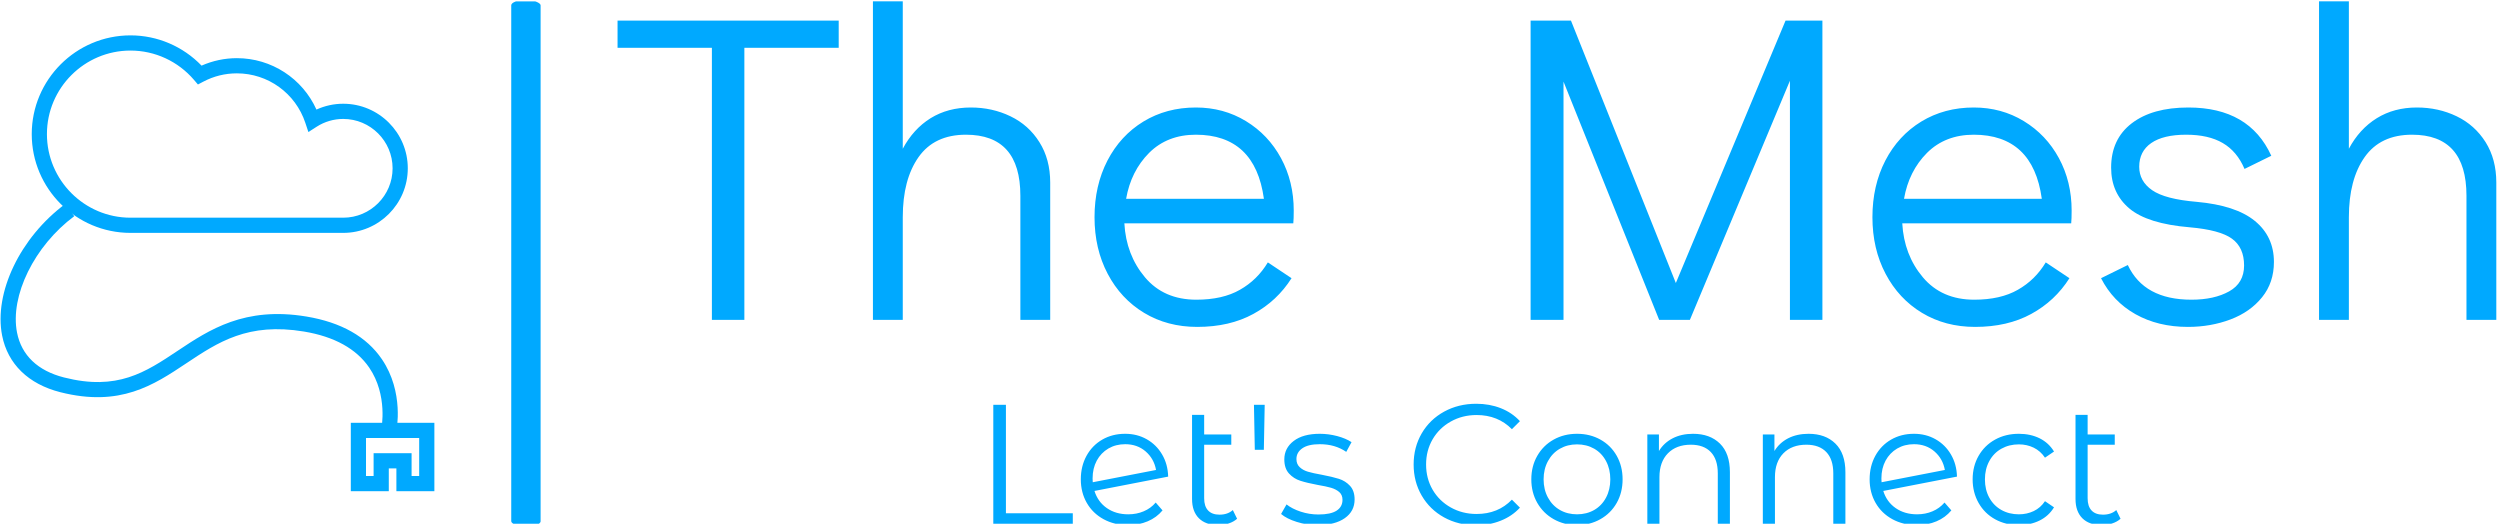<svg xmlns="http://www.w3.org/2000/svg" version="1.1" width="2000" height="419" viewBox="0 0 2000 419">
    <g transform="matrix(1,0,0,1,-1.212,1.117)">
        <svg xmlns="http://www.w3.org/2000/svg" viewBox="0 0 396 83" data-background-color="#89939e" preserveAspectRatio="xMidYMid meet" height="419" width="2000">
            <g id="tight-bounds" transform="matrix(1,0,0,1,0.24,-0.221)">
                <svg viewBox="0 0 395.52 83.443" height="83.443" width="395.52">
                    <g>
                        <svg viewBox="0 0 525.377 110.838" height="83.443" width="395.52">
                            <g>
                                <rect width="6.181" height="110.838" x="107.497" y="0" fill="#00a9ff" opacity="1" stroke-width="0" stroke="transparent" fill-opacity="1" class="rect-qz-0" data-fill-palette-color="primary" rx="1%" id="qz-0" data-palette-color="#00a9ff"/>
                            </g>
                            <g transform="matrix(1,0,0,1,129.857,0.276)">
                                <svg viewBox="0 0 395.52 110.287" height="110.287" width="395.52">
                                    <g id="textblocktransform">
                                        <svg viewBox="0 0 395.52 110.287" height="110.287" width="395.52" id="textblock">
                                            <g>
                                                <svg viewBox="0 0 395.52 68.537" height="68.537" width="395.52">
                                                    <g transform="matrix(1,0,0,1,0,0)">
                                                        <svg width="395.52" viewBox="0.75 -36.3 214.08 37.1" height="68.537" data-palette-color="#00a9ff">
                                                            <path d="M15.2 0L11.5 0 11.5-31 0.75-31 0.75-34.1 25.95-34.1 25.95-31 15.2-31 15.2 0ZM41-24.2Q43.45-24.2 45.52-23.2 47.6-22.2 48.82-20.25 50.05-18.3 50.05-15.65L50.05-15.65 50.05 0 46.65 0 46.65-14.15Q46.65-21.1 40.45-21.1L40.45-21.1Q36.85-21.1 35.05-18.55 33.25-16 33.25-11.7L33.25-11.7 33.25 0 29.85 0 29.85-36.3 33.25-36.3 33.25-19.5Q34.45-21.75 36.42-22.98 38.4-24.2 41-24.2L41-24.2ZM66.65-24.2Q69.8-24.2 72.35-22.65 74.9-21.1 76.35-18.43 77.8-15.75 77.8-12.45L77.8-12.45Q77.8-11.5 77.75-11L77.75-11 58.5-11Q58.7-7.4 60.85-4.85 63-2.3 66.7-2.3L66.7-2.3Q69.7-2.3 71.67-3.43 73.65-4.55 74.85-6.55L74.85-6.55 77.55-4.75Q75.9-2.15 73.2-0.68 70.5 0.8 66.8 0.8L66.8 0.8Q63.4 0.8 60.75-0.8 58.1-2.4 56.6-5.25 55.1-8.1 55.1-11.7L55.1-11.7Q55.1-15.3 56.57-18.15 58.05-21 60.67-22.6 63.3-24.2 66.65-24.2L66.65-24.2ZM58.7-13.8L74.4-13.8Q73.9-17.45 71.95-19.28 70-21.1 66.65-21.1L66.65-21.1Q63.4-21.1 61.32-19.03 59.25-16.95 58.7-13.8L58.7-13.8ZM121.34-4.2L133.84-34.1 138.04-34.1 138.04 0 134.34 0 134.34-27.25 122.94 0 119.44 0 108.54-27.15 108.54 0 104.79 0 104.79-34.1 109.39-34.1 121.34-4.2ZM155.29-24.2Q158.44-24.2 160.99-22.65 163.54-21.1 164.99-18.43 166.44-15.75 166.44-12.45L166.44-12.45Q166.44-11.5 166.39-11L166.39-11 147.14-11Q147.34-7.4 149.49-4.85 151.64-2.3 155.34-2.3L155.34-2.3Q158.34-2.3 160.31-3.43 162.29-4.55 163.49-6.55L163.49-6.55 166.19-4.75Q164.54-2.15 161.84-0.68 159.14 0.8 155.44 0.8L155.44 0.8Q152.04 0.8 149.39-0.8 146.74-2.4 145.24-5.25 143.74-8.1 143.74-11.7L143.74-11.7Q143.74-15.3 145.21-18.15 146.69-21 149.31-22.6 151.94-24.2 155.29-24.2L155.29-24.2ZM147.34-13.8L163.04-13.8Q162.54-17.45 160.59-19.28 158.64-21.1 155.29-21.1L155.29-21.1Q152.04-21.1 149.96-19.03 147.89-16.95 147.34-13.8L147.34-13.8ZM179.69 0.8Q176.29 0.8 173.71-0.65 171.14-2.1 169.79-4.75L169.79-4.75 172.84-6.25Q174.69-2.3 180.09-2.3L180.09-2.3Q182.69-2.3 184.39-3.25 186.09-4.2 186.09-6.2L186.09-6.2Q186.09-8.25 184.71-9.25 183.34-10.25 179.89-10.55L179.89-10.55Q175.09-10.95 173.01-12.7 170.94-14.45 170.94-17.35L170.94-17.35Q170.94-20.6 173.29-22.4 175.64-24.2 179.74-24.2L179.74-24.2Q186.69-24.2 189.19-18.7L189.19-18.7 186.14-17.2Q185.29-19.2 183.66-20.15 182.04-21.1 179.49-21.1L179.49-21.1Q176.89-21.1 175.51-20.15 174.14-19.2 174.14-17.45L174.14-17.45Q174.14-15.8 175.61-14.78 177.09-13.75 180.69-13.45L180.69-13.45Q185.14-13.05 187.31-11.28 189.49-9.5 189.49-6.6L189.49-6.6Q189.49-4.25 188.14-2.58 186.79-0.9 184.54-0.05 182.29 0.8 179.69 0.8L179.69 0.8ZM205.78-24.2Q208.23-24.2 210.31-23.2 212.38-22.2 213.61-20.25 214.83-18.3 214.83-15.65L214.83-15.65 214.83 0 211.43 0 211.43-14.15Q211.43-21.1 205.23-21.1L205.23-21.1Q201.63-21.1 199.83-18.55 198.03-16 198.03-11.7L198.03-11.7 198.03 0 194.63 0 194.63-36.3 198.03-36.3 198.03-19.5Q199.23-21.75 201.21-22.98 203.18-24.2 205.78-24.2L205.78-24.2Z" opacity="1" transform="matrix(1,0,0,1,0,0)" fill="#00a9ff" class="wordmark-text-0" data-fill-palette-color="primary" id="text-0"/>
                                                        </svg>
                                                    </g>
                                                </svg>
                                            </g>
                                            <g transform="matrix(1,0,0,1,79.104,84.717)">
                                                <svg viewBox="0 0 237.312 25.57" height="25.57" width="237.312">
                                                    <g transform="matrix(1,0,0,1,0,0)">
                                                        <svg width="237.312" viewBox="5.7 -35.3 330.37 35.6" height="25.57" data-palette-color="#00a9ff">
                                                            <path d="M5.7 0L5.7-35 9.4-35 9.4-3.2 29-3.2 29 0 5.7 0ZM45.25-2.9Q47.7-2.9 49.77-3.78 51.85-4.65 53.3-6.35L53.3-6.35 55.3-4.05Q53.55-1.95 50.95-0.85 48.35 0.25 45.2 0.25L45.2 0.25Q41.15 0.25 38-1.48 34.85-3.2 33.1-6.25 31.35-9.3 31.35-13.15L31.35-13.15Q31.35-17 33.02-20.05 34.7-23.1 37.65-24.8 40.6-26.5 44.35-26.5L44.35-26.5Q47.85-26.5 50.67-24.9 53.5-23.3 55.17-20.45 56.85-17.6 56.95-13.95L56.95-13.95 35.35-9.75Q36.35-6.55 38.97-4.73 41.6-2.9 45.25-2.9L45.25-2.9ZM44.35-23.45Q41.6-23.45 39.42-22.18 37.25-20.9 36.02-18.63 34.8-16.35 34.8-13.4L34.8-13.4Q34.8-12.65 34.85-12.3L34.85-12.3 53.4-15.9Q52.8-19.2 50.35-21.33 47.9-23.45 44.35-23.45L44.35-23.45ZM75.9-4.15L77.15-1.6Q76.15-0.7 74.7-0.23 73.25 0.25 71.65 0.25L71.65 0.25Q67.95 0.25 65.95-1.75 63.95-3.75 63.95-7.4L63.95-7.4 63.95-32.05 67.5-32.05 67.5-26.3 75.45-26.3 75.45-23.3 67.5-23.3 67.5-7.6Q67.5-5.25 68.65-4.03 69.8-2.8 72-2.8L72-2.8Q74.4-2.8 75.9-4.15L75.9-4.15ZM82.34-21.8L82.09-35 85.24-35 84.99-21.8 82.34-21.8ZM100.74 0.25Q97.54 0.25 94.62-0.68 91.69-1.6 90.04-3L90.04-3 91.64-5.8Q93.29-4.5 95.79-3.68 98.29-2.85 100.99-2.85L100.99-2.85Q104.59-2.85 106.32-3.98 108.04-5.1 108.04-7.15L108.04-7.15Q108.04-8.6 107.09-9.43 106.14-10.25 104.69-10.68 103.24-11.1 100.84-11.5L100.84-11.5Q97.64-12.1 95.69-12.73 93.74-13.35 92.37-14.85 90.99-16.35 90.99-19L90.99-19Q90.99-22.3 93.74-24.4 96.49-26.5 101.39-26.5L101.39-26.5Q103.94-26.5 106.49-25.83 109.04-25.15 110.69-24.05L110.69-24.05 109.14-21.2Q105.89-23.45 101.39-23.45L101.39-23.45Q97.99-23.45 96.27-22.25 94.54-21.05 94.54-19.1L94.54-19.1Q94.54-17.6 95.52-16.7 96.49-15.8 97.94-15.38 99.39-14.95 101.94-14.5L101.94-14.5Q105.09-13.9 106.99-13.3 108.89-12.7 110.24-11.25 111.59-9.8 111.59-7.25L111.59-7.25Q111.59-3.8 108.72-1.78 105.84 0.25 100.74 0.25L100.74 0.25ZM147.19 0.3Q141.99 0.3 137.81-2 133.64-4.3 131.26-8.38 128.89-12.45 128.89-17.5L128.89-17.5Q128.89-22.55 131.26-26.63 133.64-30.7 137.84-33 142.04-35.3 147.24-35.3L147.24-35.3Q151.14-35.3 154.44-34 157.74-32.7 160.04-30.2L160.04-30.2 157.69-27.85Q153.59-32 147.34-32L147.34-32Q143.19-32 139.79-30.1 136.39-28.2 134.46-24.9 132.54-21.6 132.54-17.5L132.54-17.5Q132.54-13.4 134.46-10.1 136.39-6.8 139.79-4.9 143.19-3 147.34-3L147.34-3Q153.64-3 157.69-7.2L157.69-7.2 160.04-4.85Q157.74-2.35 154.41-1.03 151.09 0.3 147.19 0.3L147.19 0.3ZM176.78 0.25Q172.98 0.25 169.93-1.48 166.88-3.2 165.13-6.25 163.38-9.3 163.38-13.15L163.38-13.15Q163.38-17 165.13-20.05 166.88-23.1 169.93-24.8 172.98-26.5 176.78-26.5L176.78-26.5Q180.58-26.5 183.63-24.8 186.68-23.1 188.41-20.05 190.13-17 190.13-13.15L190.13-13.15Q190.13-9.3 188.41-6.25 186.68-3.2 183.63-1.48 180.58 0.25 176.78 0.25L176.78 0.25ZM176.78-2.9Q179.58-2.9 181.81-4.17 184.03-5.45 185.28-7.8 186.53-10.15 186.53-13.15L186.53-13.15Q186.53-16.15 185.28-18.5 184.03-20.85 181.81-22.13 179.58-23.4 176.78-23.4L176.78-23.4Q173.98-23.4 171.76-22.13 169.53-20.85 168.26-18.5 166.98-16.15 166.98-13.15L166.98-13.15Q166.98-10.15 168.26-7.8 169.53-5.45 171.76-4.17 173.98-2.9 176.78-2.9L176.78-2.9ZM210.78-26.5Q215.73-26.5 218.66-23.63 221.58-20.75 221.58-15.25L221.58-15.25 221.58 0 218.03 0 218.03-14.9Q218.03-19 215.98-21.15 213.93-23.3 210.13-23.3L210.13-23.3Q205.88-23.3 203.41-20.78 200.93-18.25 200.93-13.8L200.93-13.8 200.93 0 197.38 0 197.38-26.3 200.78-26.3 200.78-21.45Q202.23-23.85 204.81-25.18 207.38-26.5 210.78-26.5L210.78-26.5ZM244.63-26.5Q249.58-26.5 252.5-23.63 255.43-20.75 255.43-15.25L255.43-15.25 255.43 0 251.88 0 251.88-14.9Q251.88-19 249.83-21.15 247.78-23.3 243.98-23.3L243.98-23.3Q239.73-23.3 237.25-20.78 234.78-18.25 234.78-13.8L234.78-13.8 234.78 0 231.23 0 231.23-26.3 234.63-26.3 234.63-21.45Q236.08-23.85 238.65-25.18 241.23-26.5 244.63-26.5L244.63-26.5ZM276.43-2.9Q278.88-2.9 280.95-3.78 283.03-4.65 284.48-6.35L284.48-6.35 286.48-4.05Q284.73-1.95 282.13-0.85 279.53 0.25 276.38 0.25L276.38 0.25Q272.33 0.25 269.18-1.48 266.03-3.2 264.28-6.25 262.53-9.3 262.53-13.15L262.53-13.15Q262.53-17 264.2-20.05 265.88-23.1 268.83-24.8 271.78-26.5 275.53-26.5L275.53-26.5Q279.03-26.5 281.85-24.9 284.68-23.3 286.35-20.45 288.03-17.6 288.13-13.95L288.13-13.95 266.53-9.75Q267.53-6.55 270.15-4.73 272.78-2.9 276.43-2.9L276.43-2.9ZM275.53-23.45Q272.78-23.45 270.6-22.18 268.43-20.9 267.2-18.63 265.98-16.35 265.98-13.4L265.98-13.4Q265.98-12.65 266.03-12.3L266.03-12.3 284.58-15.9Q283.98-19.2 281.53-21.33 279.08-23.45 275.53-23.45L275.53-23.45ZM306.27 0.25Q302.37 0.25 299.3-1.45 296.22-3.15 294.47-6.23 292.72-9.3 292.72-13.15L292.72-13.15Q292.72-17 294.47-20.05 296.22-23.1 299.3-24.8 302.37-26.5 306.27-26.5L306.27-26.5Q309.67-26.5 312.35-25.18 315.02-23.85 316.57-21.3L316.57-21.3 313.92-19.5Q312.62-21.45 310.62-22.43 308.62-23.4 306.27-23.4L306.27-23.4Q303.42-23.4 301.15-22.13 298.87-20.85 297.6-18.5 296.32-16.15 296.32-13.15L296.32-13.15Q296.32-10.1 297.6-7.78 298.87-5.45 301.15-4.17 303.42-2.9 306.27-2.9L306.27-2.9Q308.62-2.9 310.62-3.85 312.62-4.8 313.92-6.75L313.92-6.75 316.57-4.95Q315.02-2.4 312.32-1.07 309.62 0.25 306.27 0.25L306.27 0.25ZM334.82-4.15L336.07-1.6Q335.07-0.7 333.62-0.23 332.17 0.25 330.57 0.25L330.57 0.25Q326.87 0.25 324.87-1.75 322.87-3.75 322.87-7.4L322.87-7.4 322.87-32.05 326.42-32.05 326.42-26.3 334.37-26.3 334.37-23.3 326.42-23.3 326.42-7.6Q326.42-5.25 327.57-4.03 328.72-2.8 330.92-2.8L330.92-2.8Q333.32-2.8 334.82-4.15L334.82-4.15Z" opacity="1" transform="matrix(1,0,0,1,0,0)" fill="#00a9ff" class="slogan-text-1" data-fill-palette-color="secondary" id="text-1"/>
                                                        </svg>
                                                    </g>
                                                </svg>
                                            </g>
                                        </svg>
                                    </g>
                                </svg>
                            </g>
                            <g transform="matrix(1,0,0,1,0,7.444)">
                                <svg viewBox="0 0 91.317 95.95" height="95.95" width="91.317">
                                    <g>
                                        <svg xmlns="http://www.w3.org/2000/svg" version="1.1" x="0" y="0" viewBox="10.897 13 57.103 60" enable-background="new 0 0 80 80" xml:space="preserve" height="95.95" width="91.317" class="icon-icon-0" data-fill-palette-color="accent" id="icon-0">
                                            <g fill="#00a9ff" data-fill-palette-color="accent">
                                                <g fill="#00a9ff" data-fill-palette-color="accent">
                                                    <path fill="#00a9ff" d="M56 39H28c-7.168 0-13-5.832-13-13s5.832-13 13-13c3.539 0 6.906 1.443 9.354 3.984C38.813 16.338 40.405 16 42 16c4.56 0 8.634 2.676 10.477 6.769C53.58 22.263 54.779 22 56 22c4.687 0 8.5 3.813 8.5 8.5S60.687 39 56 39zM28 15c-6.065 0-11 4.935-11 11s4.935 11 11 11h28c3.584 0 6.5-2.916 6.5-6.5S59.584 24 56 24c-1.24 0-2.451 0.356-3.501 1.03l-1.083 0.695-0.406-1.221C49.716 20.614 46.096 18 42 18c-1.554 0-3.041 0.368-4.417 1.094l-0.707 0.372-0.519-0.607C34.258 16.407 31.212 15 28 15z" data-fill-palette-color="accent"/>
                                                </g>
                                                <g fill="#00a9ff" data-fill-palette-color="accent">
                                                    <path fill="#00a9ff" d="M62.978 65.208l-1.956-0.416c0.009-0.042 0.884-4.431-1.6-8.059-1.7-2.483-4.589-4.081-8.586-4.747-7.371-1.228-11.321 1.403-15.504 4.19-4.276 2.849-8.699 5.794-16.578 3.792-4.196-1.066-6.914-3.712-7.651-7.449-1.113-5.637 2.378-12.922 8.302-17.322l1.192 1.605c-5.25 3.9-8.488 10.49-7.532 15.329 0.589 2.98 2.727 5.021 6.183 5.899 7.017 1.784 10.706-0.673 14.976-3.52 4.121-2.744 8.79-5.854 16.942-4.498 4.566 0.761 7.904 2.648 9.922 5.611C64.048 59.971 63.023 64.996 62.978 65.208z" data-fill-palette-color="accent"/>
                                                </g>
                                                <g fill="#00a9ff" data-fill-palette-color="accent">
                                                    <path fill="#00a9ff" d="M68 73h-5v-3h-1v3h-5v-9h11V73zM65 71h1v-5h-7v5h1v-3h5V71z" data-fill-palette-color="accent"/>
                                                </g>
                                            </g>
                                        </svg>
                                    </g>
                                </svg>
                            </g>
                        </svg>
                    </g>
                    <defs fill="#000000"/>
                </svg>
                <rect width="395.52" height="83.443" fill="none" stroke="none" visibility="hidden"/>
            </g>
        </svg>
    </g>
</svg>